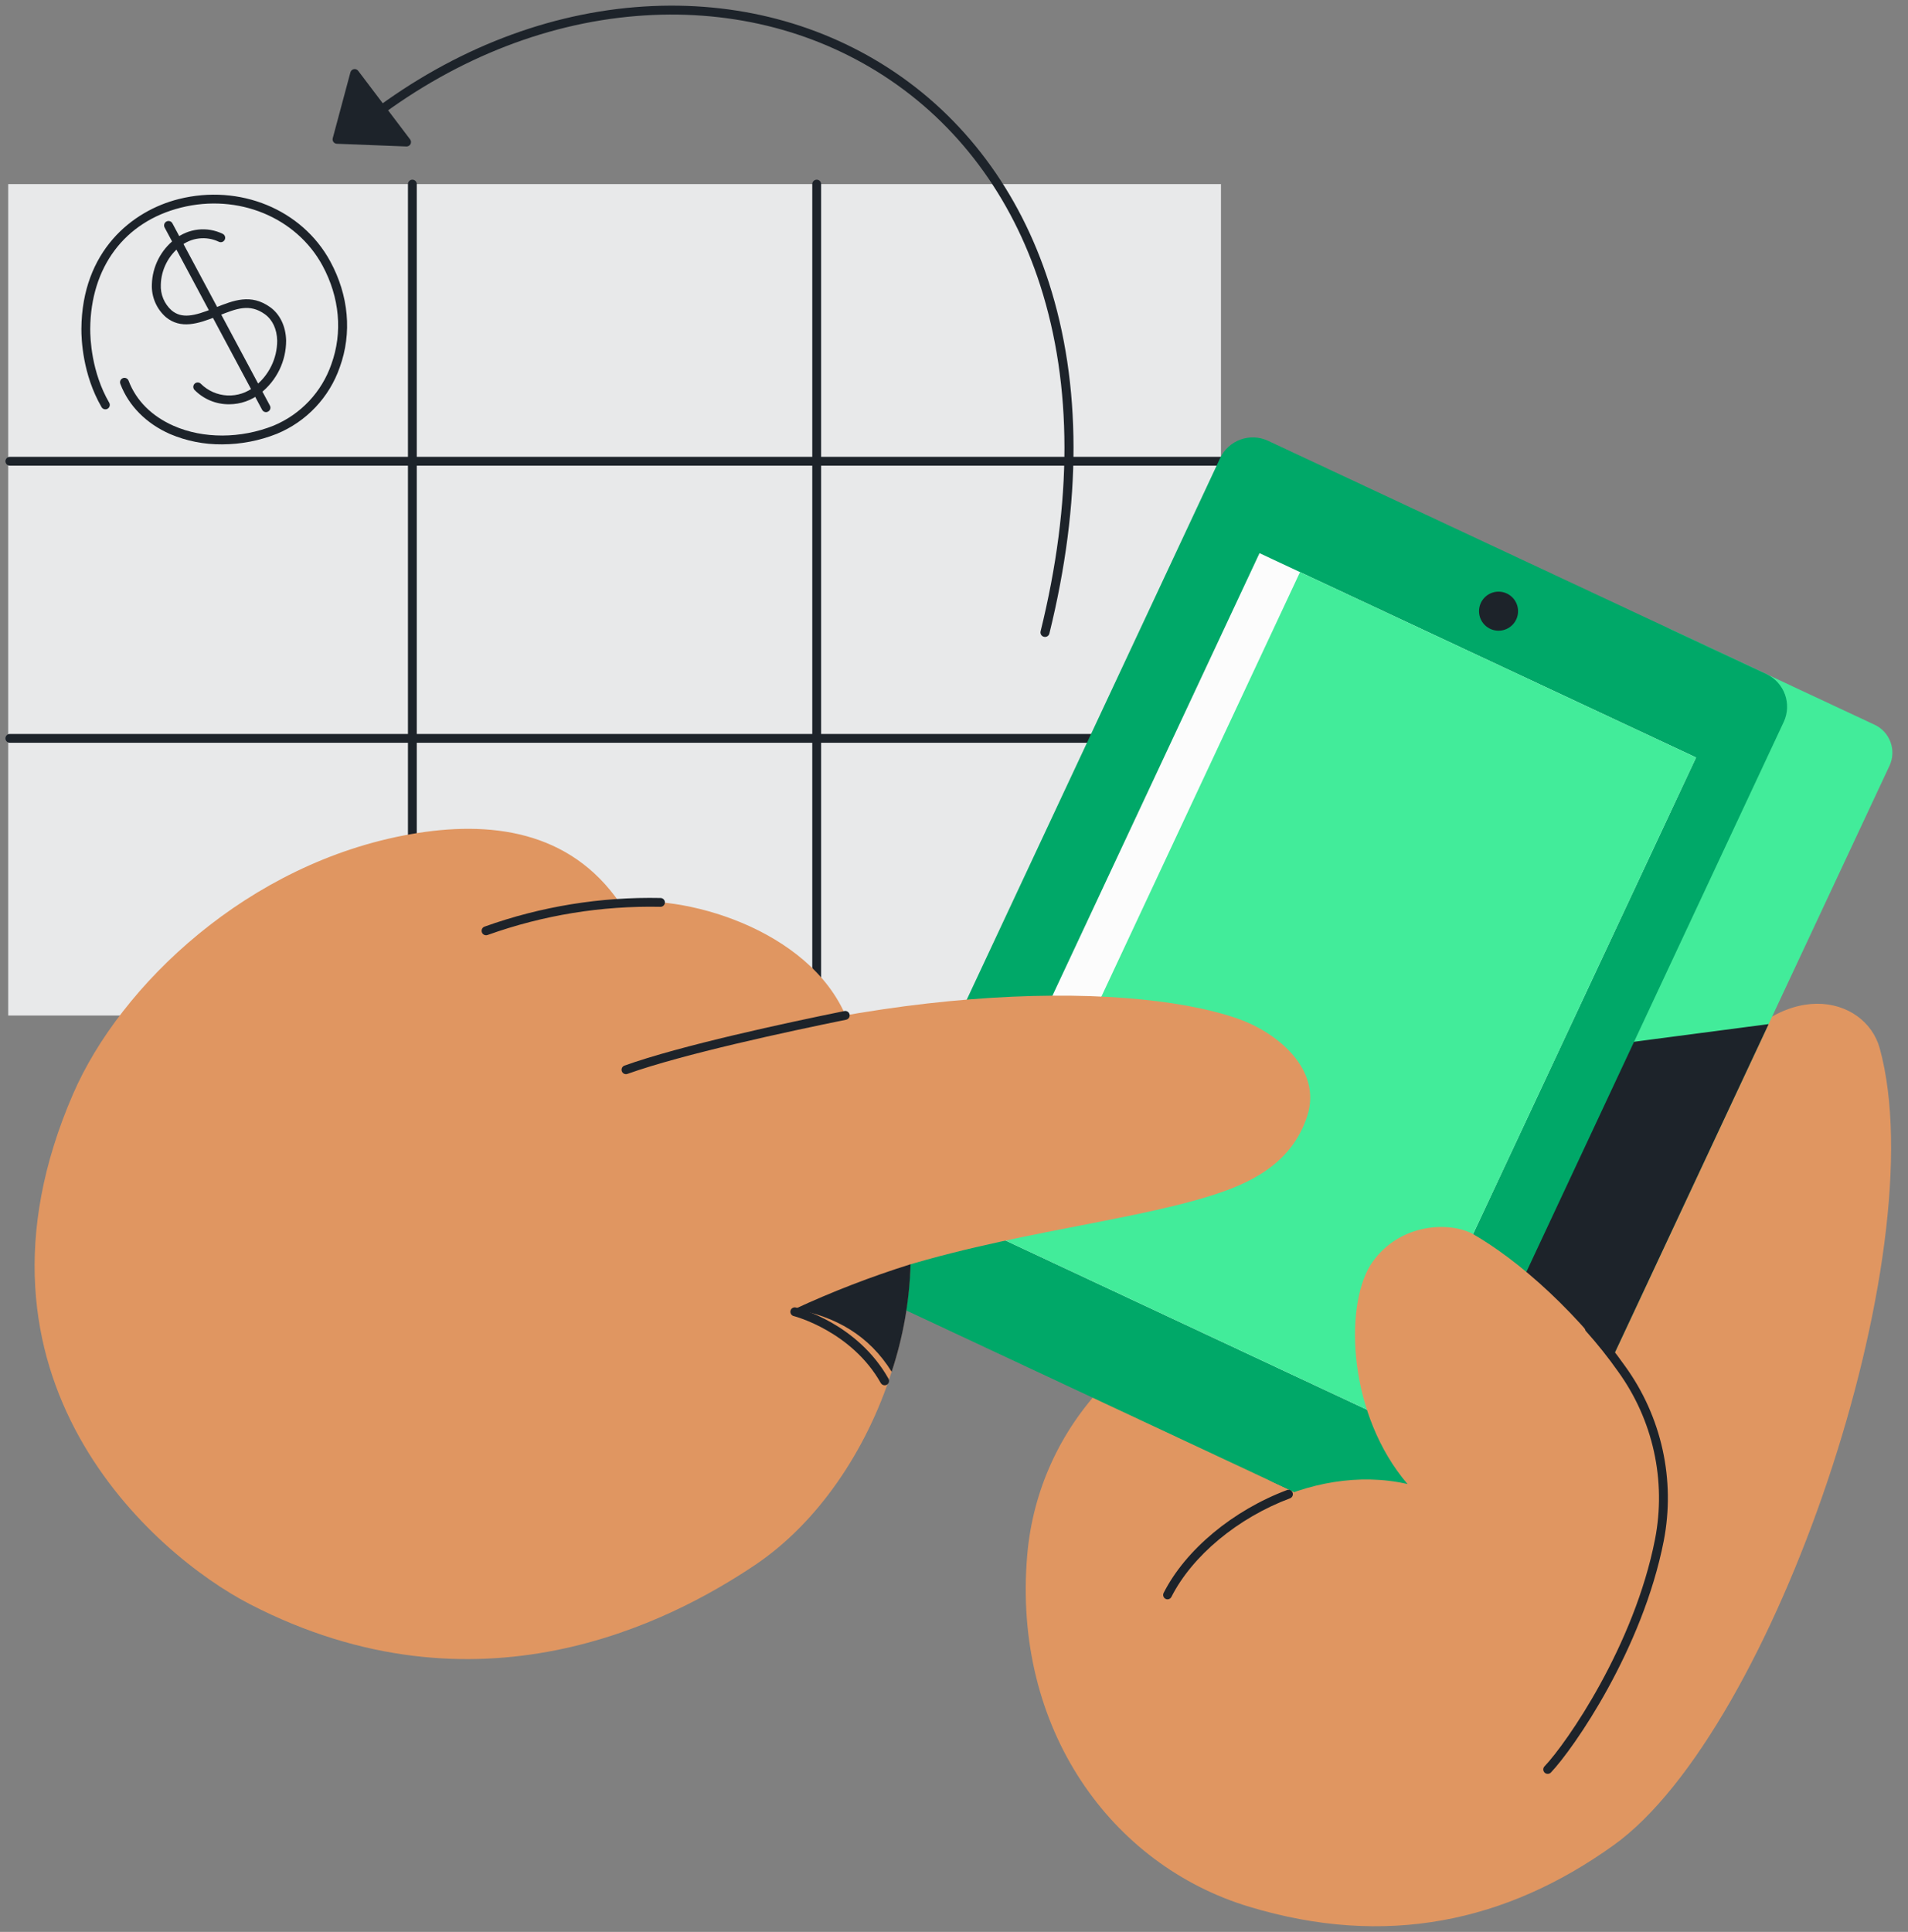 <svg width="162" height="164" viewBox="0 0 162 164" fill="none" xmlns="http://www.w3.org/2000/svg">
<rect x="0" y="0" width="162" height="164" fill="#808080" stroke="none"/>
<g clip-path="url(#clip0_701_37439)">
<path d="M103.667 15.629H0.697V86.209H103.667V15.629Z" fill="#E8E9EA"/>
<path d="M35.012 86.584C34.913 86.584 34.817 86.544 34.747 86.474C34.677 86.403 34.637 86.308 34.637 86.209V15.629C34.637 15.529 34.677 15.434 34.747 15.363C34.817 15.293 34.913 15.254 35.012 15.254C35.112 15.254 35.207 15.293 35.277 15.363C35.348 15.434 35.387 15.529 35.387 15.629V86.209C35.387 86.308 35.348 86.403 35.277 86.474C35.207 86.544 35.112 86.584 35.012 86.584Z" fill="#1D232A"/>
<path d="M69.342 86.584C69.243 86.584 69.147 86.544 69.077 86.474C69.007 86.403 68.967 86.308 68.967 86.209V15.629C68.967 15.529 69.007 15.434 69.077 15.363C69.147 15.293 69.243 15.254 69.342 15.254C69.442 15.254 69.537 15.293 69.607 15.363C69.678 15.434 69.717 15.529 69.717 15.629V86.209C69.717 86.308 69.678 86.403 69.607 86.474C69.537 86.544 69.442 86.584 69.342 86.584Z" fill="#1D232A"/>
<path d="M103.667 39.531H0.837C0.738 39.531 0.642 39.492 0.572 39.421C0.502 39.351 0.462 39.255 0.462 39.156C0.462 39.057 0.502 38.961 0.572 38.891C0.642 38.821 0.738 38.781 0.837 38.781H103.667C103.766 38.781 103.862 38.821 103.932 38.891C104.003 38.961 104.042 39.057 104.042 39.156C104.042 39.255 104.003 39.351 103.932 39.421C103.862 39.492 103.766 39.531 103.667 39.531Z" fill="#1D232A"/>
<path d="M103.667 63.056H0.837C0.738 63.056 0.642 63.017 0.572 62.946C0.502 62.876 0.462 62.781 0.462 62.681C0.462 62.582 0.502 62.486 0.572 62.416C0.642 62.346 0.738 62.306 0.837 62.306H103.667C103.766 62.306 103.862 62.346 103.932 62.416C104.003 62.486 104.042 62.582 104.042 62.681C104.042 62.781 104.003 62.876 103.932 62.946C103.862 63.017 103.766 63.056 103.667 63.056Z" fill="#1D232A"/>
<path d="M88.715 54.069C88.658 54.067 88.603 54.053 88.552 54.028C88.501 54.003 88.457 53.967 88.422 53.922C88.387 53.878 88.363 53.826 88.35 53.771C88.338 53.716 88.337 53.659 88.35 53.603C91.064 42.603 91.055 32.724 88.322 24.226C85.879 16.631 81.282 10.476 75.025 6.426C68.939 2.486 61.669 0.736 54.012 1.361C46.057 2.011 38.197 5.211 31.285 10.611C31.246 10.643 31.201 10.667 31.153 10.682C31.105 10.696 31.055 10.701 31.005 10.696C30.955 10.69 30.907 10.675 30.863 10.651C30.819 10.627 30.78 10.594 30.749 10.554C30.718 10.515 30.696 10.469 30.683 10.421C30.669 10.373 30.666 10.322 30.673 10.272C30.68 10.223 30.696 10.175 30.722 10.132C30.748 10.088 30.782 10.051 30.822 10.021C37.852 4.521 45.849 1.271 53.952 0.606C61.787 -0.034 69.217 1.758 75.452 5.788C81.855 9.933 86.559 16.229 89.055 23.988C91.832 32.621 91.844 42.641 89.1 53.773C89.08 53.86 89.031 53.937 88.961 53.991C88.89 54.045 88.803 54.072 88.715 54.069Z" fill="#1D232A"/>
<path d="M34.854 12.233C34.822 12.294 34.774 12.344 34.716 12.379C34.657 12.414 34.59 12.433 34.522 12.434H34.512L28.599 12.204C28.543 12.201 28.488 12.187 28.438 12.16C28.388 12.134 28.345 12.097 28.312 12.051C28.278 12.006 28.255 11.954 28.245 11.898C28.234 11.843 28.237 11.785 28.252 11.731L29.752 6.141C29.77 6.073 29.807 6.012 29.859 5.964C29.91 5.916 29.974 5.883 30.043 5.87C30.112 5.857 30.184 5.863 30.25 5.888C30.315 5.914 30.372 5.957 30.414 6.014L34.822 11.834C34.864 11.89 34.89 11.958 34.895 12.029C34.901 12.1 34.887 12.171 34.854 12.233Z" fill="#1D232A"/>
<path d="M19.459 34.319C18.911 34.324 18.368 34.219 17.861 34.01C17.355 33.8 16.896 33.49 16.512 33.099C16.445 33.026 16.409 32.929 16.412 32.83C16.415 32.731 16.457 32.637 16.529 32.569C16.565 32.535 16.607 32.508 16.654 32.491C16.7 32.473 16.749 32.465 16.798 32.467C16.847 32.468 16.896 32.48 16.941 32.5C16.986 32.521 17.026 32.55 17.059 32.586C17.661 33.181 18.462 33.532 19.307 33.571C20.152 33.609 20.981 33.334 21.634 32.796C22.226 32.337 22.704 31.749 23.033 31.077C23.363 30.405 23.534 29.667 23.535 28.919C23.512 27.936 23.137 27.139 22.482 26.669C21.187 25.751 20.087 26.191 18.562 26.799L18.422 26.854C16.794 27.501 15.345 27.953 14.087 26.924C13.692 26.578 13.38 26.149 13.174 25.667C12.967 25.185 12.872 24.662 12.895 24.139C12.915 23.396 13.101 22.668 13.437 22.006C13.773 21.344 14.252 20.765 14.839 20.311C15.405 19.858 16.087 19.573 16.806 19.492C17.526 19.41 18.255 19.534 18.907 19.849C18.951 19.87 18.991 19.9 19.024 19.937C19.056 19.974 19.081 20.017 19.098 20.063C19.114 20.11 19.121 20.159 19.118 20.208C19.115 20.257 19.102 20.305 19.081 20.35C19.059 20.394 19.029 20.434 18.992 20.466C18.956 20.499 18.913 20.524 18.866 20.541C18.82 20.557 18.77 20.563 18.721 20.561C18.672 20.558 18.624 20.545 18.579 20.523C18.055 20.273 17.47 20.176 16.892 20.244C16.314 20.311 15.767 20.541 15.315 20.906C14.814 21.291 14.405 21.782 14.118 22.344C13.831 22.906 13.672 23.525 13.655 24.156C13.633 24.568 13.705 24.979 13.864 25.36C14.023 25.74 14.266 26.08 14.575 26.354C15.432 27.058 16.454 26.854 18.154 26.166L18.294 26.111C19.84 25.496 21.294 24.913 22.924 26.066C23.767 26.663 24.265 27.698 24.294 28.906C24.295 29.771 24.099 30.624 23.72 31.402C23.34 32.179 22.789 32.859 22.107 33.391C21.355 33.991 20.422 34.318 19.459 34.319Z" fill="#1D232A"/>
<path d="M22.59 34.989C22.521 34.989 22.455 34.97 22.396 34.936C22.337 34.901 22.29 34.851 22.257 34.791L13.977 19.314C13.93 19.226 13.92 19.123 13.948 19.027C13.977 18.932 14.043 18.852 14.131 18.805C14.219 18.758 14.322 18.747 14.417 18.776C14.512 18.805 14.592 18.871 14.639 18.959L22.919 34.436C22.965 34.523 22.974 34.624 22.945 34.718C22.916 34.812 22.851 34.89 22.765 34.936C22.712 34.968 22.651 34.986 22.59 34.989Z" fill="#1D232A"/>
<path d="M18.855 37.721C17.34 37.737 15.839 37.44 14.444 36.849C12.427 35.964 10.927 34.456 10.222 32.599C10.202 32.552 10.192 32.502 10.191 32.452C10.191 32.401 10.201 32.351 10.221 32.304C10.241 32.258 10.27 32.216 10.306 32.181C10.342 32.146 10.386 32.118 10.433 32.1C10.48 32.082 10.53 32.074 10.581 32.076C10.631 32.078 10.681 32.09 10.727 32.111C10.772 32.133 10.813 32.163 10.847 32.201C10.88 32.239 10.906 32.283 10.922 32.331C11.565 34.014 12.887 35.331 14.747 36.151C17.262 37.256 20.434 37.246 23.232 36.131C24.37 35.657 25.395 34.948 26.24 34.05C27.085 33.152 27.73 32.086 28.134 30.921C29.11 28.224 28.84 25.248 27.384 22.549C25.152 18.436 20.209 16.411 15.37 17.623C10.579 18.821 7.697 22.671 7.66 27.924C7.66 28.731 7.755 31.571 9.272 34.186C9.322 34.272 9.335 34.375 9.309 34.471C9.284 34.567 9.221 34.649 9.135 34.699C9.048 34.748 8.946 34.762 8.85 34.736C8.754 34.71 8.672 34.647 8.622 34.561C7.01 31.781 6.905 28.776 6.91 27.919C6.957 21.306 11.217 17.889 15.187 16.896C20.362 15.601 25.647 17.779 28.042 22.191C29.612 25.084 29.899 28.273 28.849 31.176C28.409 32.441 27.706 33.598 26.786 34.572C25.866 35.545 24.75 36.313 23.512 36.824C22.03 37.415 20.45 37.719 18.855 37.721Z" fill="#1D232A"/>
<path d="M137.012 156.636C150.554 146.931 164.382 106.386 159.599 88.989C158.372 84.541 151.184 82.653 145.624 91.111C142.822 95.361 140.484 99.261 138.534 102.639C132.172 74.521 127.622 69.716 122.512 69.211C119.114 68.861 109.584 71.316 114.414 87.629C114.527 87.999 114.649 88.379 114.769 88.769C114.769 88.791 114.792 88.826 114.799 88.846C114.807 88.866 114.769 88.831 114.759 88.829C113.891 88.445 113.004 88.105 112.102 87.811C99.602 83.611 95.774 92.013 98.152 98.291C99.037 100.621 100.967 102.946 102.964 104.884C104.82 106.669 106.807 108.312 108.909 109.799C108.607 109.841 108.304 109.881 108.007 109.946C96.589 112.099 88.152 120.946 87.214 132.046C85.964 146.724 94.317 158.334 106.079 161.869C117.607 165.349 127.857 163.204 137.012 156.636Z" fill="#E09661"/>
<path d="M119.427 93.251L119.727 92.523L119.294 92.256C119.337 92.576 119.384 92.909 119.427 93.251Z" fill="#1D232A"/>
<path d="M111.572 109.849L112.017 111.319L119.41 93.306C118.705 92.839 118.017 92.431 117.355 92.081L107.355 104.929C108.635 106.672 110.045 108.317 111.572 109.849Z" fill="#1D232A"/>
<path d="M108.029 125.794L125.303 133.878C126.614 134.492 128.173 133.926 128.787 132.616L160.427 65.009C161.041 63.698 160.476 62.138 159.165 61.525L141.891 53.441C140.58 52.827 139.02 53.392 138.407 54.703L106.766 122.31C106.153 123.621 106.718 125.18 108.029 125.794Z" fill="#42EC9A"/>
<path d="M108.037 125.784L125.309 133.869C125.622 134.014 125.96 134.097 126.304 134.112C126.648 134.127 126.992 134.074 127.315 133.956C127.639 133.838 127.936 133.658 128.19 133.425C128.444 133.192 128.649 132.911 128.794 132.599L150.167 86.936L121.569 90.686L106.774 122.301C106.48 122.93 106.448 123.651 106.685 124.304C106.922 124.957 107.408 125.489 108.037 125.784Z" fill="#1D232A"/>
<path d="M73.804 109.774L116.108 129.572C117.64 130.289 119.463 129.628 120.18 128.097L151.446 61.291C152.163 59.759 151.502 57.936 149.97 57.219L107.666 37.42C106.134 36.703 104.311 37.364 103.594 38.896L72.329 105.702C71.612 107.234 72.272 109.057 73.804 109.774Z" fill="#00A868"/>
<path d="M80.664 103.101L117.728 120.448L144.004 64.304L106.94 46.958L80.664 103.101Z" fill="#FCFCFC"/>
<path d="M84.103 104.711L117.73 120.448L144.006 64.305L110.379 48.568L84.103 104.711Z" fill="#42EC9A"/>
<path d="M127.234 53.541C128.15 53.541 128.892 52.799 128.892 51.884C128.892 50.968 128.15 50.226 127.234 50.226C126.319 50.226 125.577 50.968 125.577 51.884C125.577 52.799 126.319 53.541 127.234 53.541Z" fill="#1D232A"/>
<path d="M131.4 150.581C134.332 145.281 146.834 129.889 138.382 117.649C134.12 111.479 128.882 106.926 124.947 104.694C122.78 103.639 118.54 103.944 116.317 107.456C114.127 111.141 114.512 120.144 119.51 125.981C111.21 124.086 102.15 129.436 99.132 135.394" fill="#E09661"/>
<path d="M131.399 150.583C131.306 150.582 131.217 150.546 131.149 150.481C131.077 150.413 131.035 150.318 131.032 150.219C131.029 150.12 131.066 150.023 131.134 149.951C133.024 147.966 138.754 139.701 140.522 130.661C141 128.2 140.968 125.666 140.428 123.218C139.888 120.769 138.851 118.458 137.382 116.426C136.544 115.237 135.637 114.098 134.667 113.013C134.599 112.941 134.563 112.844 134.566 112.744C134.57 112.644 134.613 112.55 134.686 112.482C134.759 112.414 134.856 112.378 134.955 112.382C135.055 112.385 135.149 112.428 135.217 112.501C136.206 113.609 137.132 114.773 137.989 115.986C139.519 118.101 140.599 120.507 141.162 123.055C141.725 125.604 141.759 128.241 141.262 130.803C139.462 140.018 133.609 148.441 131.682 150.468C131.646 150.506 131.602 150.536 131.553 150.556C131.504 150.576 131.452 150.585 131.399 150.583Z" fill="#1D232A"/>
<path d="M50.194 92.046C72.799 83.631 95.275 83.079 105.055 86.461C108.495 87.651 112.25 90.803 111 94.711C109.642 98.961 105.842 100.546 102.81 101.503C95.124 103.923 83.462 104.846 72.482 108.921" fill="#E09661"/>
<path d="M64.114 132.849C56.864 137.719 40.562 146.176 21.207 136.176C13.072 131.974 -4.266 116.984 6.207 92.864C10.207 83.633 21.079 73.241 34.857 70.816C41.557 69.633 48.379 70.461 52.639 76.676C57.704 75.796 68.737 78.739 71.889 86.426C72.817 89.106 73.692 92.281 74.707 94.926C76.207 98.841 77.399 102.959 77.307 107.154C77.218 110.313 76.678 113.444 75.704 116.451C73.572 123.139 69.442 129.266 64.114 132.849Z" fill="#E09661"/>
<path d="M41.262 79.394C41.175 79.392 41.09 79.36 41.024 79.303C40.957 79.246 40.913 79.167 40.898 79.081C40.883 78.995 40.898 78.906 40.941 78.83C40.984 78.754 41.053 78.695 41.135 78.664C45.926 76.948 50.991 76.124 56.08 76.231C56.179 76.231 56.275 76.271 56.345 76.341C56.415 76.411 56.455 76.507 56.455 76.606C56.455 76.706 56.415 76.801 56.345 76.871C56.275 76.942 56.179 76.981 56.08 76.981C51.083 76.877 46.108 77.687 41.402 79.371C41.358 79.388 41.31 79.395 41.262 79.394Z" fill="#1D232A"/>
<path d="M53.149 91.186C53.061 91.186 52.976 91.155 52.908 91.098C52.841 91.041 52.796 90.963 52.781 90.876C52.765 90.789 52.781 90.7 52.825 90.623C52.869 90.547 52.939 90.489 53.022 90.459C57.772 88.758 66.772 86.829 71.692 85.829C71.789 85.809 71.891 85.828 71.974 85.883C72.057 85.938 72.115 86.023 72.134 86.121C72.154 86.218 72.135 86.32 72.08 86.403C72.025 86.486 71.939 86.544 71.842 86.564C66.929 87.564 57.987 89.481 53.274 91.163C53.234 91.178 53.192 91.186 53.149 91.186Z" fill="#1D232A"/>
<path d="M75.707 116.451C73.804 113.381 70.957 111.748 67.457 111.133C70.656 109.65 73.949 108.377 77.314 107.323C77.223 110.428 76.682 113.502 75.707 116.451Z" fill="#1D232A"/>
<path d="M75.112 117.599C75.045 117.598 74.98 117.58 74.923 117.547C74.865 117.514 74.818 117.466 74.784 117.409C72.307 113.014 67.467 111.741 67.419 111.729C67.368 111.72 67.32 111.701 67.276 111.673C67.233 111.644 67.196 111.607 67.168 111.564C67.139 111.521 67.12 111.472 67.112 111.421C67.103 111.37 67.105 111.317 67.118 111.267C67.131 111.217 67.153 111.17 67.185 111.129C67.217 111.088 67.257 111.054 67.302 111.03C67.348 111.005 67.398 110.99 67.449 110.985C67.501 110.981 67.553 110.987 67.602 111.004C67.812 111.056 72.797 112.356 75.439 117.039C75.487 117.126 75.499 117.228 75.473 117.324C75.446 117.42 75.383 117.501 75.297 117.551C75.24 117.582 75.177 117.599 75.112 117.599Z" fill="#1D232A"/>
<path d="M99.132 135.771C99.073 135.77 99.015 135.756 98.962 135.729C98.874 135.684 98.808 135.606 98.777 135.512C98.746 135.419 98.754 135.317 98.797 135.229C100.657 131.559 104.685 128.206 109.31 126.479C109.4 126.457 109.494 126.47 109.576 126.514C109.657 126.558 109.719 126.63 109.75 126.718C109.781 126.805 109.779 126.9 109.744 126.986C109.708 127.071 109.643 127.141 109.56 127.181C105.102 128.846 101.232 132.061 99.455 135.569C99.424 135.628 99.378 135.678 99.321 135.714C99.264 135.749 99.199 135.769 99.132 135.771Z" fill="#1D232A"/>
</g>
<defs>
<clipPath id="clip0_701_37439">
<rect width="161.076" height="163.042" fill="white" transform="translate(0.462 0.479)"/>
</clipPath>
</defs>
</svg>
